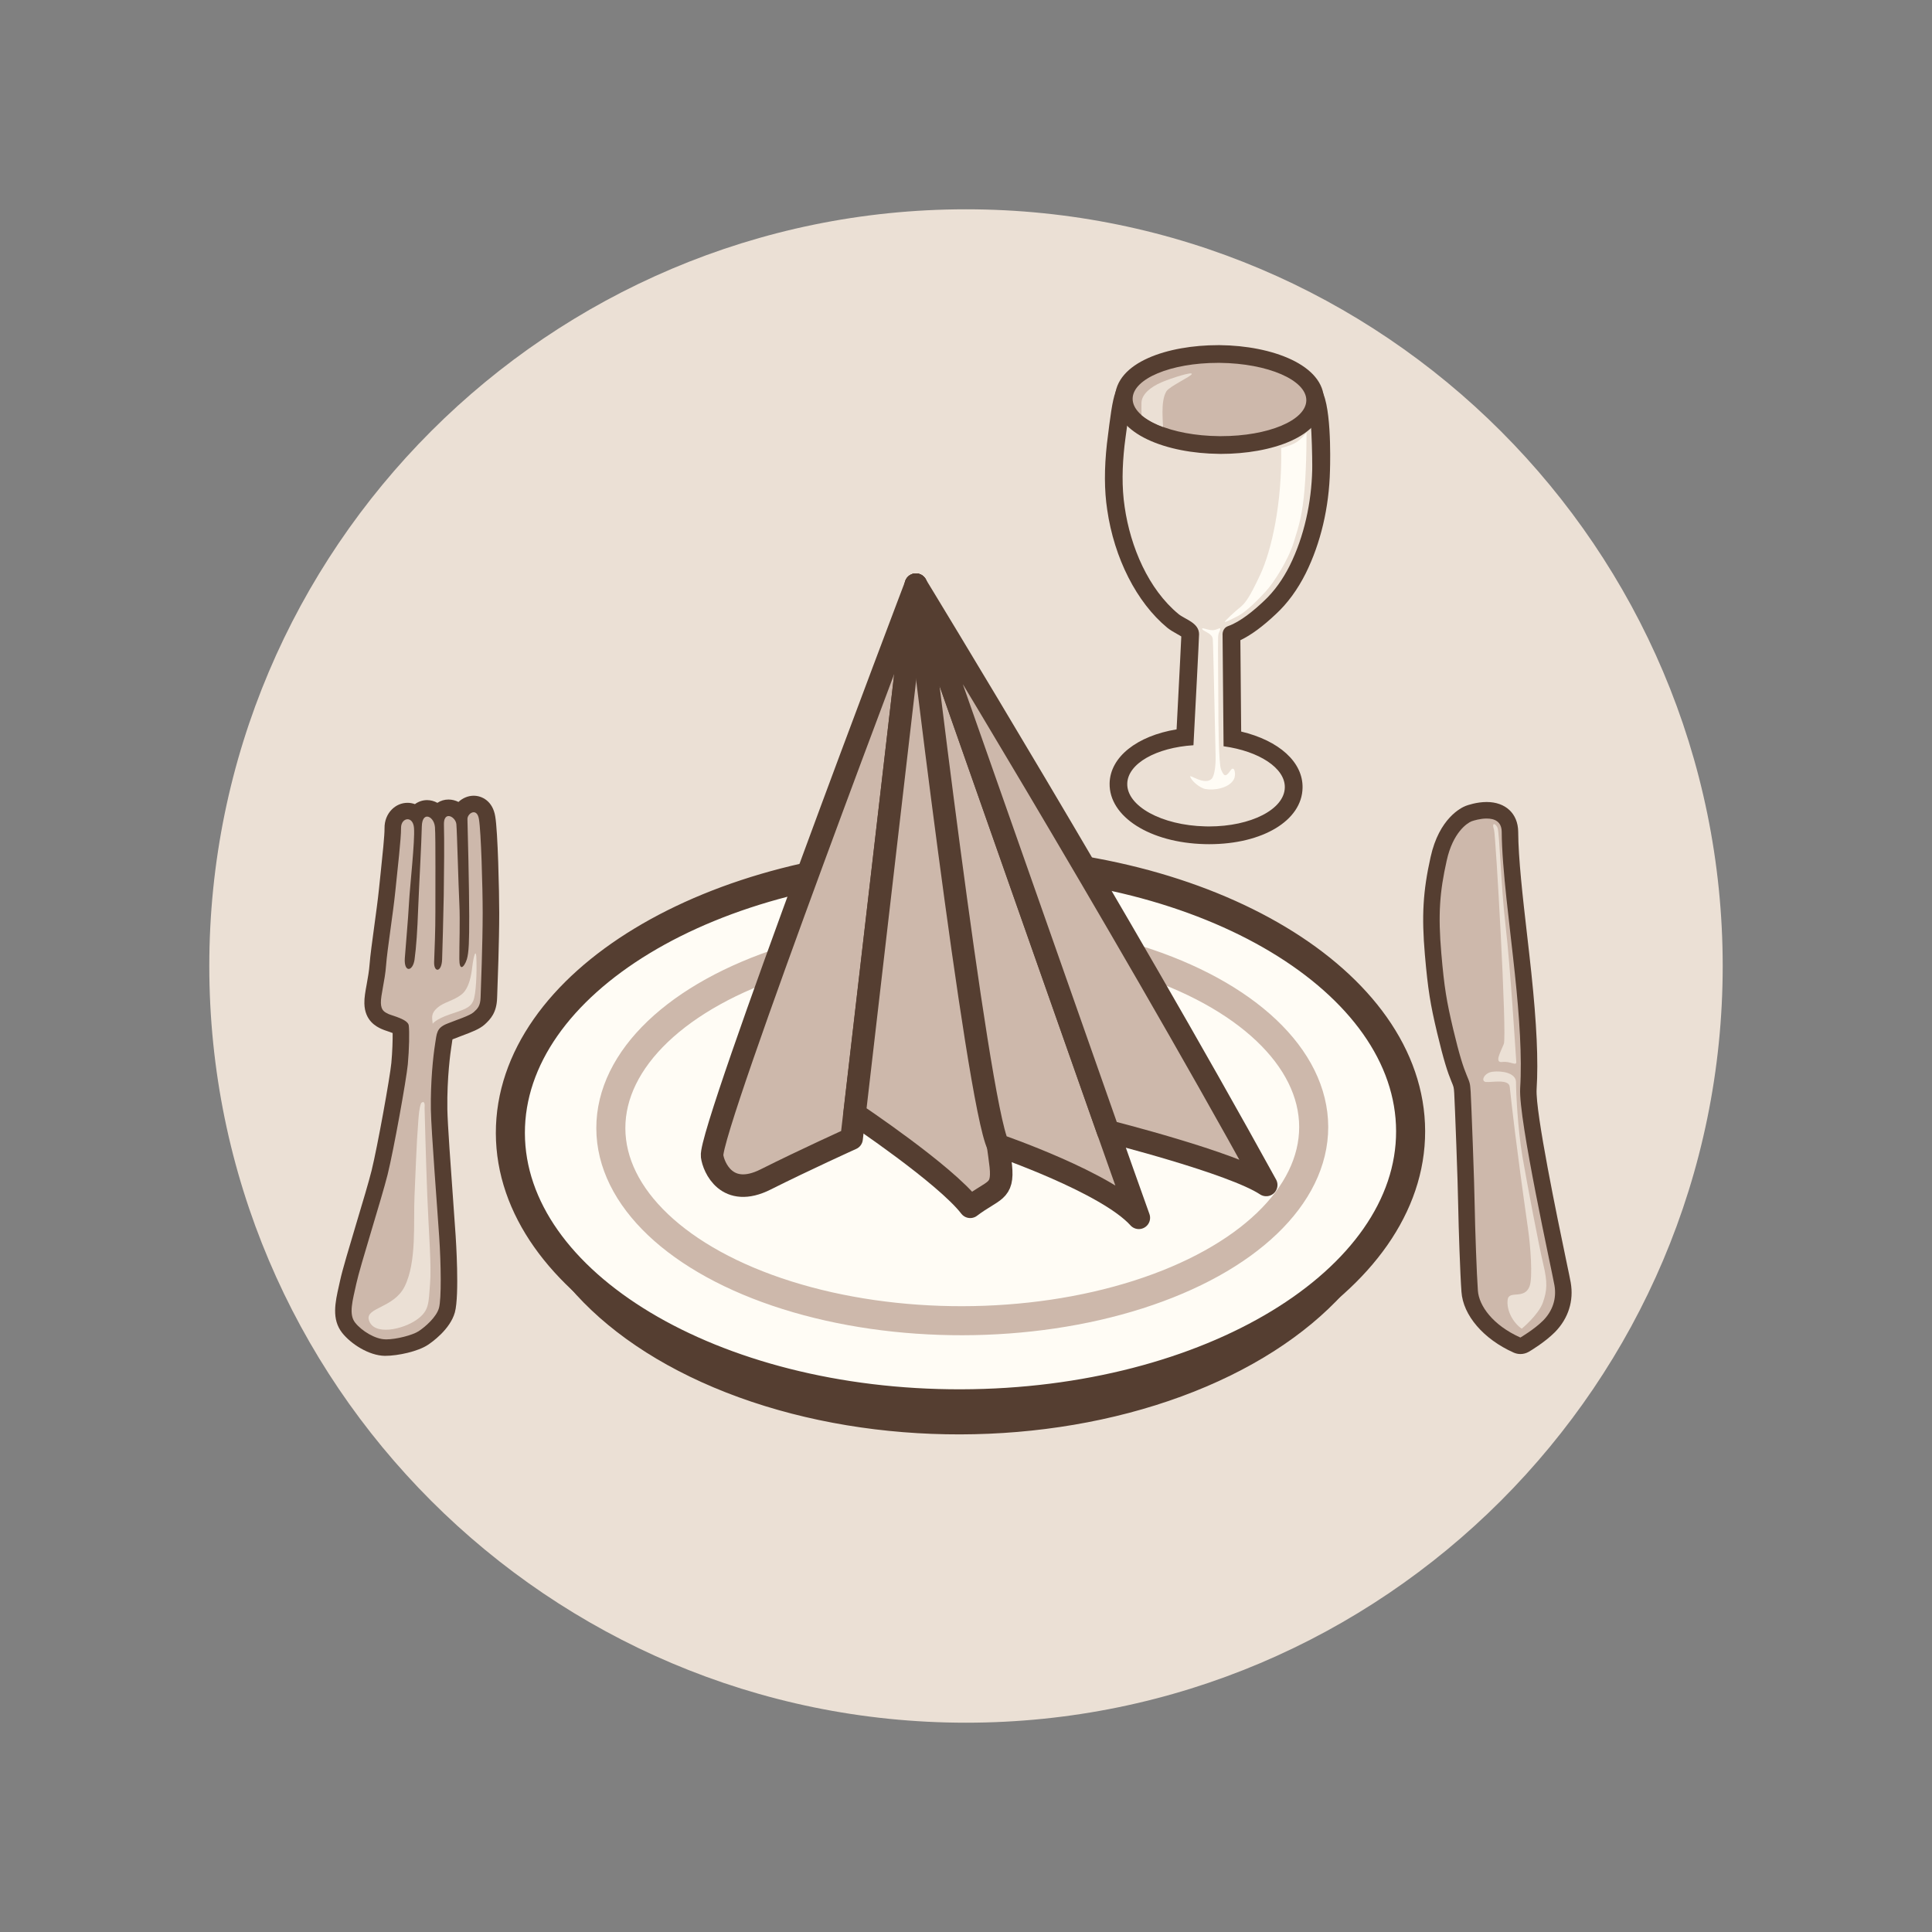 <?xml version="1.0" encoding="utf-8"?>
<!-- Generator: Adobe Illustrator 16.0.0, SVG Export Plug-In . SVG Version: 6.00 Build 0)  -->
<!DOCTYPE svg PUBLIC "-//W3C//DTD SVG 1.1//EN" "http://www.w3.org/Graphics/SVG/1.1/DTD/svg11.dtd">
<svg version="1.1" id="Layer_1" xmlns="http://www.w3.org/2000/svg" xmlns:xlink="http://www.w3.org/1999/xlink" x="0px" y="0px"
	 width="60px" height="60px" viewBox="0 0 60 60" enable-background="new 0 0 60 60" xml:space="preserve">
<rect x="0" y="0" width="60" height="60" fill="#808080" stroke="none"/>
<g>
	<defs>
		<path id="SVGID_35_" d="M29.999,53.5C17.041,53.5,6.5,42.958,6.5,30c0-12.96,10.541-23.5,23.499-23.5
			C42.958,6.5,53.5,17.04,53.5,30C53.5,42.958,42.958,53.5,29.999,53.5z"/>
	</defs>
	<clipPath id="SVGID_2_">
		<use xlink:href="#SVGID_35_"  overflow="visible"/>
	</clipPath>
	<polygon clip-path="url(#SVGID_2_)" fill="#EBE0D5" stroke="#553E31" stroke-width="0.892" stroke-miterlimit="10" points="
		64.878,55.197 59.003,3.293 6.459,6.473 -1.064,57.965 	"/>
	<g clip-path="url(#SVGID_2_)">
		<g>
			<path fill="#CDB8AB" d="M47.218,41.794c-0.035,0-0.071-0.007-0.104-0.021c-0.852-0.379-1.429-1.037-1.472-1.678
				c-0.036-0.469-0.088-1.931-0.099-2.637c-0.008-0.673-0.108-3.267-0.125-3.532c-0.016-0.224-0.016-0.224-0.107-0.444
				c-0.112-0.269-0.228-0.621-0.43-1.465c-0.206-0.872-0.279-1.292-0.375-2.39c-0.103-1.193-0.061-1.911,0.173-2.953
				c0.243-1.107,0.86-1.379,0.93-1.405c0.031-0.012,0.284-0.105,0.562-0.105c0.44,0,0.717,0.255,0.723,0.664
				c0.006,0.85,0.144,2.052,0.276,3.215c0.047,0.405,0.093,0.81,0.134,1.197c0.166,1.571,0.218,2.706,0.163,3.57
				c-0.044,0.738,0.633,3.988,0.922,5.376c0.074,0.354,0.126,0.604,0.141,0.688c0.084,0.485-0.063,0.952-0.417,1.313
				c-0.302,0.302-0.746,0.563-0.765,0.573C47.307,41.783,47.263,41.794,47.218,41.794z"/>
			<path fill="#553E31" d="M46.17,25.42c0.232,0,0.462,0.084,0.467,0.411c0.007,1.155,0.252,2.918,0.411,4.435
				c0.139,1.315,0.223,2.566,0.162,3.528c-0.058,0.96,0.992,5.699,1.065,6.123c0.074,0.426-0.067,0.804-0.348,1.09
				c-0.279,0.28-0.71,0.531-0.71,0.531c-0.853-0.379-1.289-0.988-1.32-1.46c-0.036-0.475-0.088-1.951-0.099-2.624
				c-0.008-0.675-0.108-3.271-0.125-3.544c-0.019-0.268-0.019-0.268-0.127-0.527c-0.106-0.256-0.22-0.602-0.417-1.426
				c-0.204-0.867-0.274-1.268-0.368-2.353c-0.104-1.208-0.05-1.907,0.167-2.875c0.193-0.881,0.639-1.17,0.773-1.223
				C45.768,25.482,45.97,25.42,46.17,25.42 M46.17,24.907c-0.316,0-0.597,0.101-0.649,0.12c-0.14,0.055-0.826,0.38-1.093,1.592
				c-0.236,1.057-0.281,1.822-0.177,3.029c0.097,1.114,0.171,1.54,0.38,2.426c0.206,0.862,0.326,1.226,0.442,1.506
				c0.076,0.182,0.076,0.182,0.089,0.365c0.017,0.261,0.116,2.846,0.124,3.515c0.011,0.642,0.062,2.146,0.101,2.657
				c0.048,0.729,0.686,1.473,1.623,1.89c0.066,0.029,0.137,0.044,0.208,0.044c0.09,0,0.179-0.023,0.258-0.069
				c0.051-0.029,0.498-0.294,0.815-0.612c0.416-0.425,0.589-0.971,0.489-1.54c-0.015-0.084-0.066-0.337-0.142-0.695
				c-0.263-1.26-0.959-4.604-0.917-5.31c0.056-0.878,0.003-2.026-0.164-3.612c-0.041-0.388-0.087-0.792-0.134-1.198
				c-0.133-1.157-0.27-2.353-0.274-3.186C47.142,25.267,46.757,24.907,46.17,24.907L46.17,24.907z"/>
		</g>
		<path fill="#EBE0D5" d="M47.259,41.264c0,0,0.524-0.433,0.657-0.813c0.132-0.374,0.146-0.628,0.014-1.18
			c-0.132-0.55-0.501-2.488-0.65-3.354c-0.147-0.865-0.199-2.008-0.199-2.307c0-0.298-0.456-0.36-0.723-0.327
			c-0.269,0.029-0.386,0.304-0.208,0.319c0.177,0.016,0.713-0.102,0.736,0.151c0.068,0.618,0.188,1.739,0.571,4.43
			c0.07,0.488,0.15,1.49,0.045,1.765c-0.163,0.425-0.641,0.11-0.681,0.415C46.781,40.703,46.993,41.082,47.259,41.264z"/>
		<path fill="#EBE0D5" d="M46.51,25.717c0.058,0.141,0.101,1.785,0.25,3.06c0.147,1.273,0.3,3.791,0.329,4.198
			c0.01,0.146-0.182-0.028-0.436,0.006c-0.252,0.031-0.052-0.304,0.049-0.56c0.104-0.249-0.252-6.499-0.303-6.65
			C46.311,25.512,46.457,25.575,46.51,25.717z"/>
	</g>
	<g clip-path="url(#SVGID_2_)">
		<g>
			<path fill="#CDB8AB" d="M11.951,41.85c-0.4-0.006-0.887-0.317-1.123-0.614c-0.259-0.329-0.163-0.755-0.052-1.248l0.039-0.178
				c0.063-0.291,0.272-0.989,0.493-1.729c0.195-0.653,0.394-1.314,0.48-1.667c0.183-0.735,0.579-2.935,0.621-3.383
				c0.042-0.466,0.051-0.994,0.03-1.154c-0.001,0-0.002,0-0.003,0c-0.036,0-0.249-0.07-0.33-0.098c-0.06-0.02-0.108-0.037-0.14-0.05
				c-0.15-0.072-0.387-0.186-0.395-0.577c-0.005-0.145,0.029-0.329,0.068-0.544c0.035-0.194,0.076-0.417,0.093-0.646
				c0.019-0.251,0.078-0.688,0.141-1.149c0.057-0.41,0.115-0.839,0.148-1.166l0.056-0.534c0.058-0.545,0.122-1.162,0.12-1.396
				c-0.002-0.156,0.051-0.297,0.149-0.396c0.084-0.085,0.193-0.132,0.309-0.132c0.097,0,0.197,0.034,0.279,0.107
				c0.085-0.137,0.214-0.191,0.329-0.191c0.129,0,0.249,0.064,0.339,0.169c0.016-0.026,0.034-0.051,0.055-0.072
				c0.049-0.051,0.201-0.115,0.271-0.115c0.136,0,0.269,0.072,0.363,0.182c0.022-0.057,0.057-0.109,0.102-0.156
				c0.087-0.091,0.202-0.144,0.316-0.144c0.167,0,0.365,0.113,0.416,0.432c0.07,0.402,0.119,2.158,0.119,2.955
				c0,0.875-0.048,2.158-0.063,2.556c-0.013,0.426-0.145,0.573-0.303,0.716c-0.121,0.106-0.317,0.183-0.627,0.299l-0.276,0.105
				c-0.158,0.064-0.16,0.079-0.197,0.33l-0.017,0.11c-0.068,0.436-0.137,1.186-0.127,1.982c0.007,0.455,0.109,1.86,0.184,2.886
				l0.075,1.064c0.048,0.718,0.084,1.918-0.016,2.283c-0.103,0.372-0.512,0.722-0.737,0.869c-0.253,0.166-0.822,0.295-1.144,0.295
				C11.999,41.851,11.954,41.85,11.951,41.85z"/>
			<path fill="#553E31" d="M14.711,25.225c0.069,0,0.138,0.057,0.163,0.216c0.066,0.382,0.116,2.12,0.116,2.914
				c0,0.941-0.056,2.356-0.065,2.624c-0.008,0.264-0.095,0.348-0.216,0.457c-0.124,0.109-0.495,0.224-0.827,0.357
				c-0.331,0.134-0.316,0.299-0.371,0.637c-0.059,0.375-0.142,1.146-0.13,2.026c0.01,0.653,0.204,3.122,0.259,3.964
				c0.057,0.846,0.071,1.911-0.007,2.199c-0.079,0.287-0.431,0.591-0.631,0.722c-0.189,0.125-0.697,0.254-1.003,0.254
				c-0.013,0-0.025-0.001-0.038-0.001c-0.3-0.005-0.722-0.253-0.932-0.518c-0.207-0.263-0.079-0.677,0.037-1.212
				c0.116-0.539,0.787-2.646,0.972-3.389c0.184-0.741,0.583-2.95,0.627-3.421c0.043-0.469,0.054-1.023,0.029-1.211
				c-0.028-0.187-0.501-0.296-0.624-0.35c-0.119-0.058-0.236-0.104-0.241-0.347c-0.007-0.241,0.127-0.693,0.161-1.166
				s0.219-1.617,0.288-2.309c0.069-0.693,0.181-1.631,0.177-1.959c-0.002-0.169,0.1-0.27,0.202-0.27c0.092,0,0.185,0.082,0.2,0.27
				c0.033,0.394-0.126,1.788-0.155,2.327c-0.029,0.541-0.098,1.263-0.13,1.718c-0.016,0.229,0.047,0.334,0.12,0.334
				c0.071,0,0.152-0.1,0.181-0.281c0.057-0.425,0.088-0.896,0.115-1.626c0.029-0.73,0.103-2.038,0.112-2.524
				c0.006-0.214,0.081-0.301,0.165-0.3c0.106,0,0.227,0.136,0.243,0.327c0.026,0.34,0.009,2.095,0.013,2.639
				c0.002,0.548-0.026,1.204-0.039,1.55c-0.005,0.159,0.046,0.24,0.104,0.24c0.064,0,0.137-0.104,0.144-0.318
				c0.012-0.363,0.037-1.223,0.051-1.987c0.011-0.767,0.02-1.725,0.006-2.189c-0.008-0.204,0.062-0.279,0.144-0.279
				c0.104,0,0.23,0.121,0.242,0.254c0.021,0.24,0.064,1.899,0.092,2.46c0.028,0.558-0.004,1.303,0,1.729
				c0.001,0.181,0.032,0.247,0.071,0.247c0.054,0,0.124-0.119,0.162-0.241c0.064-0.214,0.075-0.561,0.074-1.347
				c0-0.781-0.047-2.824-0.055-3.004C14.512,25.337,14.613,25.225,14.711,25.225 M14.711,24.712c-0.171,0-0.341,0.07-0.473,0.193
				c-0.096-0.048-0.201-0.075-0.309-0.075c-0.125,0-0.244,0.035-0.346,0.103c-0.098-0.055-0.205-0.084-0.318-0.085
				c-0.132,0-0.266,0.041-0.379,0.125c-0.076-0.027-0.154-0.041-0.229-0.041c-0.185,0-0.358,0.074-0.491,0.209
				c-0.146,0.148-0.227,0.354-0.224,0.579c0.003,0.219-0.062,0.828-0.118,1.366l-0.056,0.536c-0.033,0.324-0.092,0.75-0.147,1.157
				c-0.063,0.464-0.123,0.901-0.143,1.165c-0.015,0.21-0.055,0.427-0.089,0.618c-0.042,0.229-0.078,0.426-0.073,0.6
				c0.011,0.544,0.379,0.721,0.518,0.787c0.067,0.03,0.124,0.051,0.192,0.073c0.039,0.013,0.108,0.036,0.168,0.06
				c0.003,0.212-0.008,0.577-0.04,0.926c-0.041,0.441-0.434,2.616-0.614,3.345c-0.085,0.343-0.284,1.01-0.478,1.655
				c-0.222,0.744-0.433,1.447-0.497,1.748l-0.039,0.175c-0.115,0.511-0.234,1.038,0.101,1.463c0.27,0.34,0.825,0.705,1.325,0.713
				c0.002,0,0.003,0,0.004,0c0.411,0,1.026-0.139,1.328-0.338c0.113-0.074,0.695-0.477,0.843-1.014
				c0.146-0.534,0.029-2.295,0.024-2.369c-0.016-0.245-0.044-0.629-0.075-1.065c-0.074-1.022-0.176-2.423-0.183-2.872
				c-0.014-1.006,0.101-1.792,0.124-1.939l0.017-0.111c0.007-0.045,0.01-0.085,0.018-0.12c0.006-0.002,0.014-0.006,0.022-0.009
				c0.089-0.036,0.181-0.07,0.27-0.104c0.304-0.114,0.544-0.204,0.704-0.345c0.192-0.174,0.376-0.376,0.39-0.826l0.003-0.074
				c0.015-0.416,0.063-1.684,0.063-2.565c0-0.665-0.043-2.54-0.124-3.002C15.303,24.881,14.972,24.712,14.711,24.712L14.711,24.712z
				"/>
		</g>
		<path fill="#EBE0D5" d="M13.186,34.415c0,0,0.038,1.556,0.084,2.724c0.046,1.172,0.134,2.163,0.085,2.744
			c-0.049,0.583-0.015,0.825-0.423,1.108c-0.419,0.295-1.336,0.506-1.478-0.002c-0.105-0.384,0.773-0.364,1.11-1.031
			c0.384-0.772,0.271-1.982,0.309-2.819c0.038-0.798,0.056-1.556,0.119-2.347c0.013-0.15,0.026-0.39,0.087-0.534
			C13.079,34.258,13.212,34.118,13.186,34.415z"/>
		<path fill="#EBE0D5" d="M13.438,31.795c0,0,0.073-0.133,0.516-0.287c0.438-0.151,0.634-0.192,0.738-0.415
			c0.104-0.219,0.112-0.971,0.106-1.203c-0.004-0.58-0.101-0.132-0.133,0.15c-0.025,0.212-0.086,0.659-0.34,0.851
			c-0.251,0.193-0.547,0.233-0.746,0.409C13.381,31.477,13.416,31.594,13.438,31.795z"/>
	</g>
	<g clip-path="url(#SVGID_2_)">
		<g>
			<path fill="#EBE0D5" d="M37.421,25.939c-1.523-0.038-2.704-0.743-2.688-1.607c0.017-0.729,0.854-1.303,2.069-1.441
				c0.132-2.52,0.16-3.132,0.16-3.194c0-0.083-0.084-0.144-0.286-0.256c-0.095-0.052-0.184-0.104-0.252-0.159
				c-0.898-0.743-1.56-2.05-1.769-3.496c-0.087-0.577-0.089-1.222-0.007-1.971c0.205-1.657,0.252-1.752,0.531-1.752
				c0.017,0,5.384,0.068,5.384,0.068c0.074,0.001,0.167,0.044,0.219,0.099c0.283,0.299,0.244,2.351,0.243,2.371
				C41,15.71,40.75,16.775,40.304,17.679c-0.239,0.479-0.534,0.882-0.876,1.197c-0.45,0.426-0.851,0.704-1.19,0.824l0.034,3.241
				c1.148,0.217,1.921,0.824,1.905,1.521c-0.017,0.842-1.146,1.478-2.628,1.478L37.421,25.939z"/>
			<path fill="#553E31" d="M35.181,12.338c0.017,0,5.38,0.068,5.38,0.068c0.179,0.004,0.197,1.994,0.191,2.186
				c-0.024,1.019-0.25,2.065-0.694,2.965c-0.211,0.422-0.479,0.806-0.816,1.117c-0.296,0.28-0.719,0.634-1.096,0.768
				c-0.197,0.068-0.178,0.275-0.178,0.275l0.031,3.459c1.102,0.15,1.916,0.678,1.902,1.281c-0.014,0.68-1.057,1.209-2.353,1.209
				c-0.04,0-0.08-0.001-0.121-0.002c-1.351-0.033-2.433-0.629-2.419-1.326c0.014-0.626,0.901-1.121,2.056-1.194
				c0.057-1.079,0.174-3.319,0.174-3.447c0-0.358-0.436-0.461-0.639-0.628c-0.934-0.771-1.492-2.083-1.671-3.322
				c-0.095-0.628-0.075-1.271-0.006-1.901C34.938,13.724,35.103,12.338,35.181,12.338 M35.181,11.788
				c-0.558,0-0.604,0.371-0.797,1.933l-0.007,0.054c-0.086,0.782-0.083,1.451,0.008,2.054c0.218,1.508,0.915,2.879,1.864,3.664
				c0.081,0.066,0.184,0.128,0.294,0.189c0.044,0.023,0.104,0.057,0.143,0.084c-0.009,0.212-0.044,0.926-0.146,2.885
				c-1.229,0.203-2.063,0.855-2.08,1.676c-0.021,1.035,1.25,1.846,2.955,1.888l0.135,0.002c1.662,0,2.883-0.735,2.902-1.748
				c0.019-0.799-0.73-1.47-1.906-1.75l-0.025-2.837c0.331-0.158,0.699-0.429,1.1-0.808c0.361-0.333,0.676-0.762,0.931-1.271
				c0.465-0.941,0.725-2.046,0.752-3.197c0.011-0.358,0.048-2.179-0.319-2.565c-0.101-0.106-0.264-0.181-0.41-0.184
				C37.007,11.811,35.194,11.788,35.181,11.788L35.181,11.788z"/>
		</g>
		<g>
			<path fill="#CDB8AB" d="M37.859,13.82c-1.438-0.013-2.965-0.521-2.96-1.44c0.009-0.91,1.479-1.387,2.927-1.387
				c1.498,0.015,3.024,0.524,3.018,1.44c-0.009,0.91-1.477,1.387-2.922,1.387C37.922,13.82,37.86,13.82,37.859,13.82z"/>
			<path fill="#553E31" d="M37.826,11.269c0.019,0,0.037,0,0.056,0c1.489,0.015,2.691,0.534,2.687,1.163
				c-0.006,0.622-1.185,1.113-2.646,1.113c-0.02,0-0.039,0-0.06,0c-1.487-0.013-2.691-0.533-2.688-1.163
				C35.181,11.762,36.362,11.269,37.826,11.269 M37.826,10.719L37.826,10.719c-1.534,0-3.19,0.519-3.201,1.658
				c-0.007,1.11,1.621,1.704,3.232,1.718l0.064,0.001c1.532,0,3.186-0.52,3.196-1.659c0.009-1.107-1.619-1.702-3.23-1.718H37.826
				L37.826,10.719z"/>
		</g>
		<path fill="#FFFCF5" d="M37.664,19.847c0.017,0.196,0.079,3.353,0.088,3.64c0.007,0.289-0.036,0.614-0.124,0.701
			c-0.218,0.211-0.679-0.144-0.665-0.072c0.021,0.114,0.286,0.354,0.474,0.388c0.27,0.051,0.729-0.028,0.879-0.296
			c0.084-0.148,0.021-0.467-0.103-0.279c-0.164,0.244-0.214,0.147-0.291-0.031c-0.076-0.176-0.085-1.487-0.085-2.032
			c0-0.544-0.018-1.805-0.007-2.083c0.009-0.178,0.078-0.183,0.064-0.264c-0.008-0.034-0.106,0.049-0.235,0.052
			c-0.151,0.001-0.317-0.088-0.325-0.049C37.321,19.599,37.65,19.652,37.664,19.847z"/>
		<path fill="#FFFCF5" d="M40.575,13.438c-0.227,0.263-0.329,0.356-0.786,0.475c0.031,1.727-0.303,3.191-0.654,3.94
			c-0.354,0.753-0.466,0.894-0.692,1.066c-0.033,0.026-0.428,0.372-0.404,0.401c0.068-0.018,0.291-0.127,0.424-0.199
			c0.25-0.137,0.604-0.488,0.852-0.761c0.248-0.271,0.685-0.951,0.864-1.52c0.178-0.57,0.263-0.85,0.334-1.634
			C40.58,14.428,40.575,13.438,40.575,13.438z"/>
		<path fill="#EBE0D5" d="M36.066,11.875c-0.317,0.137-0.613,0.363-0.617,0.639c-0.002,0.134,0,0.271,0.003,0.376
			c0.163,0.142,0.391,0.267,0.668,0.369c-0.007-0.13-0.017-0.303-0.018-0.442c-0.001-0.263,0.026-0.512,0.125-0.669
			c0.101-0.154,0.771-0.459,0.785-0.534C37.027,11.536,36.385,11.739,36.066,11.875z"/>
	</g>
	<g clip-path="url(#SVGID_2_)">
		
			<ellipse transform="matrix(1 -0.002 0.002 1 -0.082 0.068)" fill="#553E31" stroke="#553E31" stroke-width="0.064" stroke-miterlimit="10" cx="29.814" cy="35.816" rx="13.727" ry="8.69"/>
		<path fill="#FFFCF5" stroke="#553E31" stroke-width="0.902" stroke-miterlimit="10" d="M29.813,26.727
			c-7.71,0.018-13.973,3.813-13.963,8.464c0.011,4.652,6.291,8.425,13.998,8.406c7.709-0.017,13.971-3.815,13.96-8.469
			C43.799,30.479,37.521,26.71,29.813,26.727z"/>
		
			<ellipse transform="matrix(1 -0.002 0.002 1 -0.077 0.066)" fill="#FFFCF5" stroke="#CDB8AB" stroke-width="0.902" stroke-miterlimit="10" cx="29.891" cy="35.012" rx="10.914" ry="5.998"/>
	</g>
	<g clip-path="url(#SVGID_2_)">
		
			<path fill="#CDB8AB" stroke="#553E31" stroke-width="0.7" stroke-linecap="round" stroke-linejoin="round" stroke-miterlimit="10" d="
			M28.444,18.158c0,0-6.437,16.937-6.329,17.744c0.044,0.346,0.46,1.334,1.666,0.725c1.207-0.606,2.666-1.266,2.666-1.266
			L28.444,18.158z"/>
		
			<path fill="#CDB8AB" stroke="#553E31" stroke-width="0.7" stroke-linecap="round" stroke-linejoin="round" stroke-miterlimit="10" d="
			M26.54,34.589c0,0,2.81,1.877,3.591,2.889c0.721-0.547,1.034-0.438,0.95-1.264C31,35.385,28.444,18.158,28.444,18.158
			L26.54,34.589z"/>
		
			<path fill="#CDB8AB" stroke="#553E31" stroke-width="0.7" stroke-linecap="round" stroke-linejoin="round" stroke-miterlimit="10" d="
			M30.996,35.566c0,0,3.391,1.162,4.371,2.254c-0.755-2.084-6.923-19.662-6.923-19.662S30.338,34.241,30.996,35.566z"/>
		
			<path fill="#CDB8AB" stroke="#553E31" stroke-width="0.7" stroke-linecap="round" stroke-linejoin="round" stroke-miterlimit="10" d="
			M34.414,35.137c0,0,3.878,0.977,4.909,1.663c-4.581-8.328-10.879-18.642-10.879-18.642L34.414,35.137z"/>
	</g>
</g>
</svg>
